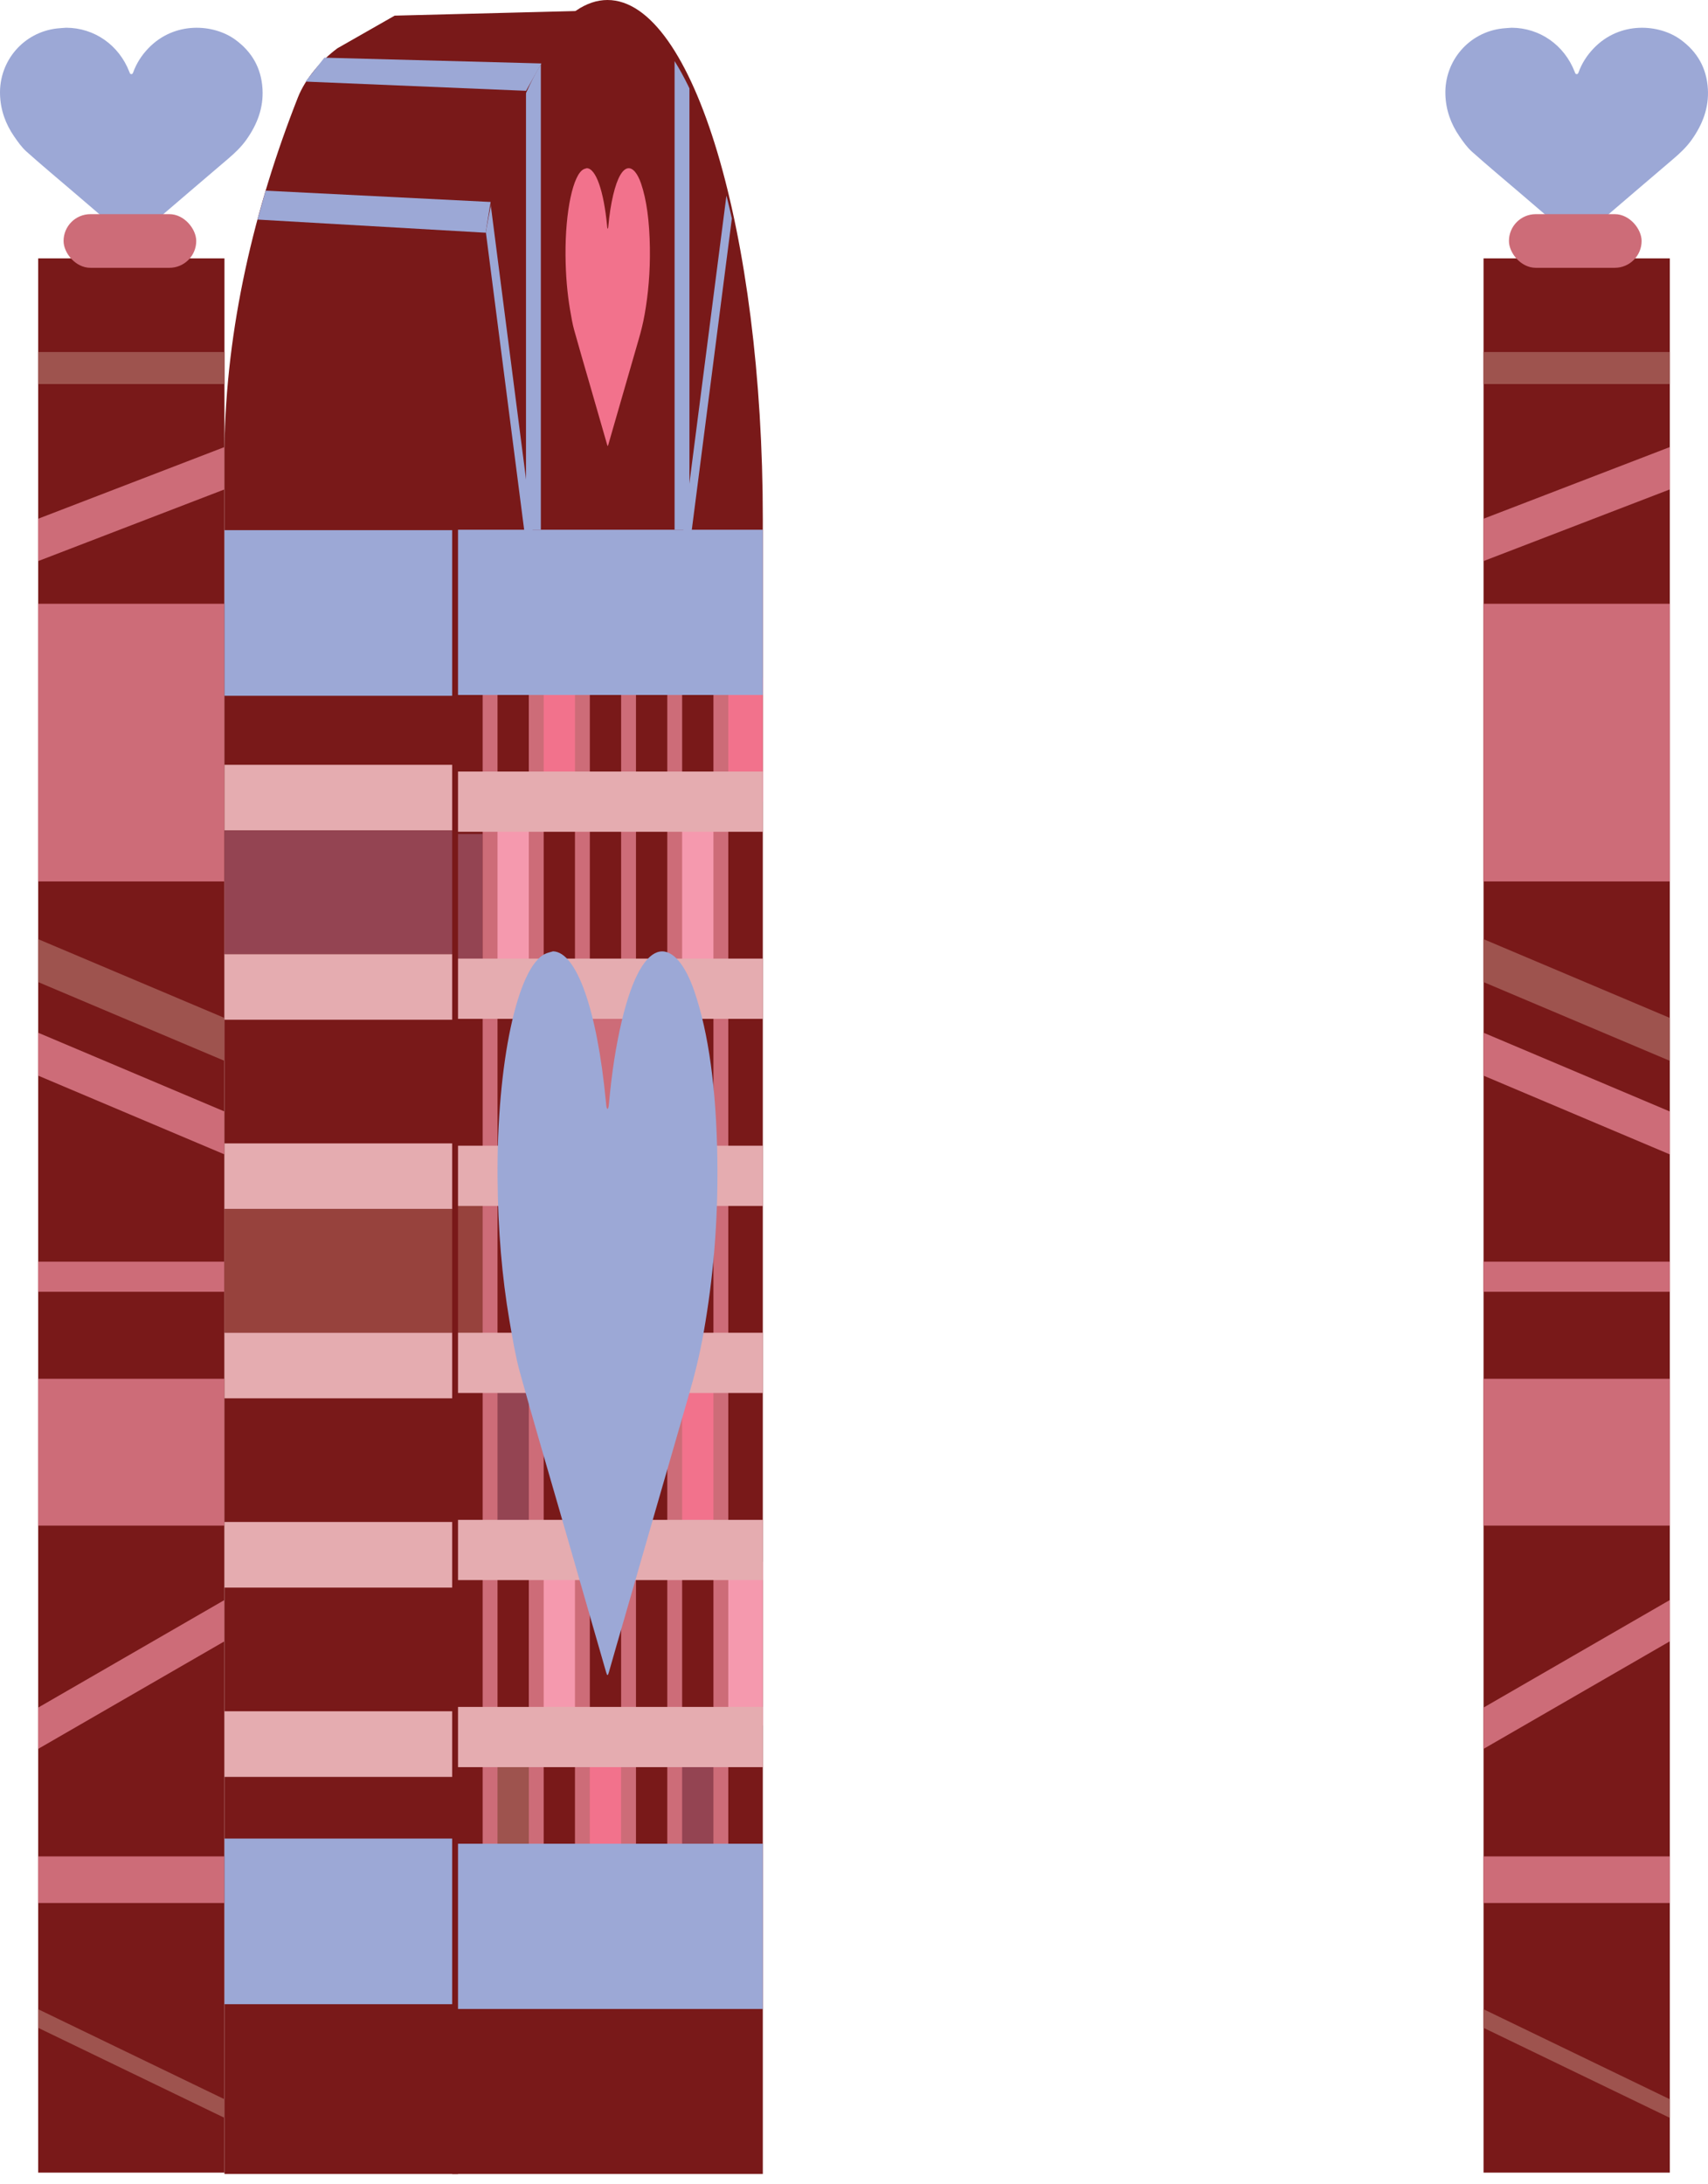 <?xml version="1.0" encoding="UTF-8"?>
<svg id="Layer_2" data-name="Layer 2" xmlns="http://www.w3.org/2000/svg" xmlns:xlink="http://www.w3.org/1999/xlink" viewBox="0 0 276.905 354.031">
  <defs>
    <style>
      .cls-1 {
        fill: #cd6c78;
      }

      .cls-1, .cls-2, .cls-3, .cls-4, .cls-5, .cls-6, .cls-7, .cls-8, .cls-9, .cls-10 {
        stroke-width: 0px;
      }

      .cls-11 {
        clip-path: url(#clippath);
      }

      .cls-2 {
        fill: none;
      }

      .cls-12 {
        clip-path: url(#clippath-1);
      }

      .cls-13 {
        clip-path: url(#clippath-2);
      }

      .cls-3 {
        fill: #f2728c;
      }

      .cls-4 {
        fill: #f599ae;
      }

      .cls-5 {
        fill: #791919;
      }

      .cls-6 {
        fill: #9ca8d6;
      }

      .cls-7 {
        fill: #944452;
      }

      .cls-8 {
        fill: #9e534e;
      }

      .cls-9 {
        fill: #97423d;
      }

      .cls-10 {
        fill: #e5acb0;
      }
    </style>
    <clipPath id="clippath">
      <rect class="cls-2" x="6.188" y="41.882" width="30.203" height="310.271"/>
    </clipPath>
    <clipPath id="clippath-1">
      <rect class="cls-2" x="240.514" y="41.882" width="30.203" height="310.271"/>
    </clipPath>
    <clipPath id="clippath-2">
      <path class="cls-2" d="M98.487,1.658c-13.908,0-25.182,37.699-25.182,84.203v268.169h50.365V85.862c0-46.504-11.274-84.203-25.182-84.203Z"/>
    </clipPath>
  </defs>
  <g id="Ref">
    <g>
      <rect class="cls-5" x="6.188" y="41.882" width="30.203" height="310.271"/>
      <path class="cls-6" d="M10.743,4.494c4.57.027,8.538,2.799,10.231,7.165.047.12.101.288.196.329.19.08.327.004.412-.231.532-1.481,1.365-2.776,2.453-3.914,4.25-4.446,10.603-3.973,14.12-1.407,2.705,1.974,4.204,4.611,4.402,7.972.181,3.079-.859,5.76-2.608,8.23-.846,1.194-1.889,2.18-2.997,3.122-4.15,3.529-8.284,7.079-12.424,10.62-.989.846-1.986,1.684-2.966,2.542-.207.181-.324.189-.538.006-3.017-2.595-6.043-5.179-9.067-7.765-2.557-2.187-5.144-4.34-7.652-6.582-.788-.704-1.421-1.607-2.026-2.486C.882,20.061.081,17.817.005,15.32-.162,9.849,3.844,5.203,9.28,4.608c.486-.053.975-.077,1.463-.114Z"/>
      <rect class="cls-1" x="10.306" y="34.713" width="21.508" height="8.695" rx="4.347" ry="4.347"/>
      <g class="cls-11">
        <g>
          <rect class="cls-8" x=".849" y="57.06" width="38.288" height="5.186"/>
          <rect class="cls-1" x="1.514" y="78.843" width="37.764" height="6.407" transform="translate(-28.095 12.792) rotate(-21.039)"/>
          <rect class="cls-1" x="0" y="97.865" width="39.137" height="45"/>
          <rect class="cls-8" x="-.677" y="158.882" width="43.932" height="6.407" transform="translate(64.783 4.5) rotate(22.912)"/>
          <rect class="cls-1" x="0" y="204.493" width="39.747" height="4.881"/>
          <rect class="cls-1" x=".62" y="223.484" width="37.525" height="23.797"/>
          <rect class="cls-1" x="-2.906" y="269.025" width="46.592" height="5.797" transform="translate(-133.23 46.626) rotate(-30)"/>
          <rect class="cls-1" x="4.51" y="300.899" width="34.475" height="7.551"/>
          <rect class="cls-8" x="1.65" y="333.112" width="39.278" height="2.715" transform="translate(147.6 24.036) rotate(25.783)"/>
          <rect class="cls-1" x="-2.093" y="173.45" width="43.932" height="6.407" transform="translate(70.343 6.2) rotate(22.912)"/>
        </g>
      </g>
      <rect class="cls-5" x="240.514" y="41.882" width="30.203" height="310.271"/>
      <path class="cls-6" d="M245.069,4.494c4.57.027,8.538,2.799,10.231,7.165.047.12.101.288.196.329.19.08.327.004.412-.231.532-1.481,1.365-2.776,2.453-3.914,4.25-4.446,10.603-3.973,14.12-1.407,2.705,1.974,4.204,4.611,4.402,7.972.181,3.079-.859,5.76-2.608,8.23-.846,1.194-1.889,2.18-2.997,3.122-4.15,3.529-8.284,7.079-12.424,10.62-.989.846-1.986,1.684-2.966,2.542-.207.181-.324.189-.538.006-3.017-2.595-6.043-5.179-9.067-7.765-2.557-2.187-5.144-4.34-7.652-6.582-.788-.704-1.421-1.607-2.026-2.486-1.399-2.032-2.2-4.277-2.276-6.773-.167-5.471,3.839-10.118,9.275-10.713.486-.053.975-.077,1.463-.114Z"/>
      <rect class="cls-1" x="244.633" y="34.713" width="21.508" height="8.695" rx="4.347" ry="4.347"/>
      <g class="cls-12">
        <g>
          <rect class="cls-8" x="235.175" y="57.06" width="38.288" height="5.186"/>
          <rect class="cls-1" x="235.84" y="78.843" width="37.764" height="6.407" transform="translate(-12.474 96.915) rotate(-21.039)"/>
          <rect class="cls-1" x="234.327" y="97.865" width="39.137" height="45"/>
          <rect class="cls-8" x="233.65" y="158.882" width="43.932" height="6.407" transform="translate(83.27 -86.728) rotate(22.912)"/>
          <rect class="cls-1" x="234.327" y="204.493" width="39.747" height="4.881"/>
          <rect class="cls-1" x="234.946" y="223.484" width="37.525" height="23.797"/>
          <rect class="cls-1" x="231.42" y="269.025" width="46.592" height="5.797" transform="translate(-101.836 163.789) rotate(-30)"/>
          <rect class="cls-1" x="238.836" y="300.899" width="34.475" height="7.551"/>
          <rect class="cls-8" x="235.977" y="333.112" width="39.278" height="2.715" transform="translate(170.927 -77.886) rotate(25.783)"/>
          <rect class="cls-1" x="232.234" y="173.45" width="43.932" height="6.407" transform="translate(88.83 -85.027) rotate(22.912)"/>
        </g>
      </g>
      <g>
        <g>
          <path class="cls-5" d="M98.487,0c-13.908,0-25.182,37.699-25.182,84.203v268.169h50.365V84.203C123.669,37.699,112.395,0,98.487,0Z"/>
          <g class="cls-13">
            <g>
              <rect class="cls-6" x="85.275" y="-2.918" width="2.409" height="88.78"/>
              <rect class="cls-6" x="109.365" y="-2.918" width="2.409" height="88.78"/>
              <path class="cls-3" d="M95.135,27.264c1.469.035,2.744,3.646,3.288,9.332.015.157.032.376.063.428.061.105.105.006.132-.301.171-1.93.439-3.615.789-5.099,1.366-5.791,3.408-5.175,4.538-1.832.869,2.571,1.351,6.005,1.415,10.384.058,4.01-.276,7.503-.838,10.719-.272,1.555-.607,2.84-.963,4.066-1.334,4.597-2.662,9.22-3.993,13.833-.318,1.102-.638,2.194-.953,3.311-.066.236-.104.247-.173.007-.97-3.379-1.942-6.745-2.914-10.114-.822-2.849-1.653-5.653-2.459-8.573-.253-.917-.457-2.093-.651-3.238-.45-2.647-.707-5.57-.732-8.822-.054-7.126,1.234-13.178,2.981-13.953.156-.069.314-.1.47-.149Z"/>
              <polygon class="cls-6" points="87.157 92.25 86.089 94.508 75.956 15.796 77.024 13.538 87.157 92.25"/>
              <polygon class="cls-6" points="110.226 90.314 111.294 92.572 121.427 13.86 120.359 11.602 110.226 90.314"/>
              <rect class="cls-4" x="109.742" y="131.014" width="6.776" height="28.881"/>
              <rect class="cls-1" x="94.42" y="161.523" width="7.016" height="25.22"/>
              <rect class="cls-7" x="79.704" y="222.641" width="6.55" height="26.542"/>
              <polygon class="cls-4" points="93.23 278.906 87.257 278.906 87.458 252.743 93.581 253.251 93.23 278.906"/>
              <rect class="cls-3" x="109.664" y="221.421" width="6.48" height="27.864"/>
              <rect class="cls-4" x="117.464" y="253.15" width="7.227" height="26.542"/>
              <rect class="cls-7" x="71.394" y="135.184" width="6.876" height="23.186"/>
              <rect class="cls-4" x="80.256" y="132.133" width="5.521" height="24.407"/>
              <rect class="cls-3" x="95.281" y="279.692" width="6.412" height="25.983"/>
              <rect class="cls-9" x="72.175" y="193.976" width="8.106" height="29.06"/>
              <rect class="cls-3" x="87.282" y="109.807" width="6.412" height="17.546"/>
              <rect class="cls-7" x="110.068" y="284.268" width="6.247" height="17.939"/>
              <rect class="cls-8" x="79.905" y="285.082" width="6.349" height="17.126"/>
              <rect class="cls-3" x="117.471" y="109.807" width="7.227" height="20.129"/>
              <g>
                <rect class="cls-1" x="78.25" y="109.807" width="2.409" height="197.546"/>
                <rect class="cls-1" x="85.733" y="106.377" width="2.409" height="197.546"/>
                <rect class="cls-1" x="93.215" y="108.092" width="2.409" height="197.546"/>
                <rect class="cls-1" x="100.698" y="104.661" width="2.409" height="197.546"/>
                <rect class="cls-1" x="108.181" y="109.807" width="2.409" height="197.546"/>
                <rect class="cls-1" x="115.663" y="106.377" width="2.409" height="197.546"/>
                <rect class="cls-10" x="93.101" y="100.441" width="9.763" height="58.991" transform="translate(227.919 31.954) rotate(90)"/>
                <rect class="cls-10" x="94.125" y="130.764" width="9.763" height="58.991" transform="translate(259.266 61.253) rotate(90)"/>
                <rect class="cls-10" x="93.613" y="161.087" width="9.763" height="58.991" transform="translate(289.077 92.088) rotate(90)"/>
                <rect class="cls-10" x="94.637" y="191.41" width="9.763" height="58.991" transform="translate(320.425 121.387) rotate(90)"/>
                <rect class="cls-10" x="93.101" y="221.733" width="9.763" height="58.991" transform="translate(349.211 153.247) rotate(90)"/>
                <rect class="cls-10" x="94.125" y="252.056" width="9.763" height="58.991" transform="translate(380.559 182.545) rotate(90)"/>
              </g>
              <path class="cls-6" d="M89.655,154.197c3.827.092,7.15,9.5,8.568,24.313.039.409.085.979.165,1.116.159.273.274.015.345-.784.445-5.027,1.143-9.419,2.054-13.284,3.559-15.088,8.879-13.483,11.824-4.773,2.265,6.699,3.521,15.647,3.687,27.054.152,10.448-.72,19.549-2.184,27.928-.708,4.051-1.582,7.398-2.509,10.594-3.475,11.977-6.937,24.022-10.404,36.04-.829,2.872-1.663,5.716-2.483,8.628-.173.615-.271.643-.45.019-2.526-8.805-5.06-17.574-7.592-26.352-2.141-7.422-4.307-14.729-6.408-22.336-.66-2.39-1.19-5.452-1.697-8.436-1.172-6.897-1.842-14.513-1.906-22.984-.139-18.567,3.215-34.335,7.767-36.354.407-.181.817-.261,1.225-.388Z"/>
              <rect class="cls-6" x="73.305" y="85.862" width="50.365" height="26.784"/>
              <rect class="cls-6" x="73.305" y="298.842" width="50.365" height="26.784"/>
            </g>
          </g>
        </g>
        <g>
          <path class="cls-5" d="M74.258,352.373h-37.867V72.61c.231-19.375,4.834-38.877,11.898-56.797,1.217-3.088,3.785-6.036,6.407-7.983l9.289-5.294,34.502-.878h0c-4.12,0-11.508,5.624-15.764,20.619l-2.418,7.725c-2.682,11.434-6.048,35.178-6.048,55.266v267.105Z"/>
          <polygon class="cls-6" points="78.734 37.721 41.736 35.589 43.065 30.904 79.545 32.737 78.734 37.721"/>
          <rect class="cls-6" x="36.391" y="85.932" width="36.914" height="26.847"/>
          <rect class="cls-10" x="36.391" y="123.966" width="36.914" height="10.638"/>
          <rect class="cls-10" x="36.391" y="154.647" width="36.914" height="10.638"/>
          <rect class="cls-10" x="36.391" y="185.328" width="36.914" height="10.638"/>
          <rect class="cls-10" x="36.391" y="216.01" width="36.914" height="10.638"/>
          <rect class="cls-10" x="36.391" y="246.691" width="36.914" height="10.638"/>
          <rect class="cls-10" x="36.391" y="277.372" width="36.914" height="10.638"/>
          <rect class="cls-6" x="36.391" y="298.006" width="36.914" height="26.847"/>
          <rect class="cls-9" x="36.391" y="195.966" width="36.914" height="20.044"/>
          <rect class="cls-7" x="36.391" y="134.604" width="36.914" height="20.044"/>
          <polygon class="cls-6" points="85.284 14.72 49.524 13.225 52.585 9.349 87.78 10.285 85.284 14.72"/>
        </g>
      </g>
    </g>
  </g>
</svg>